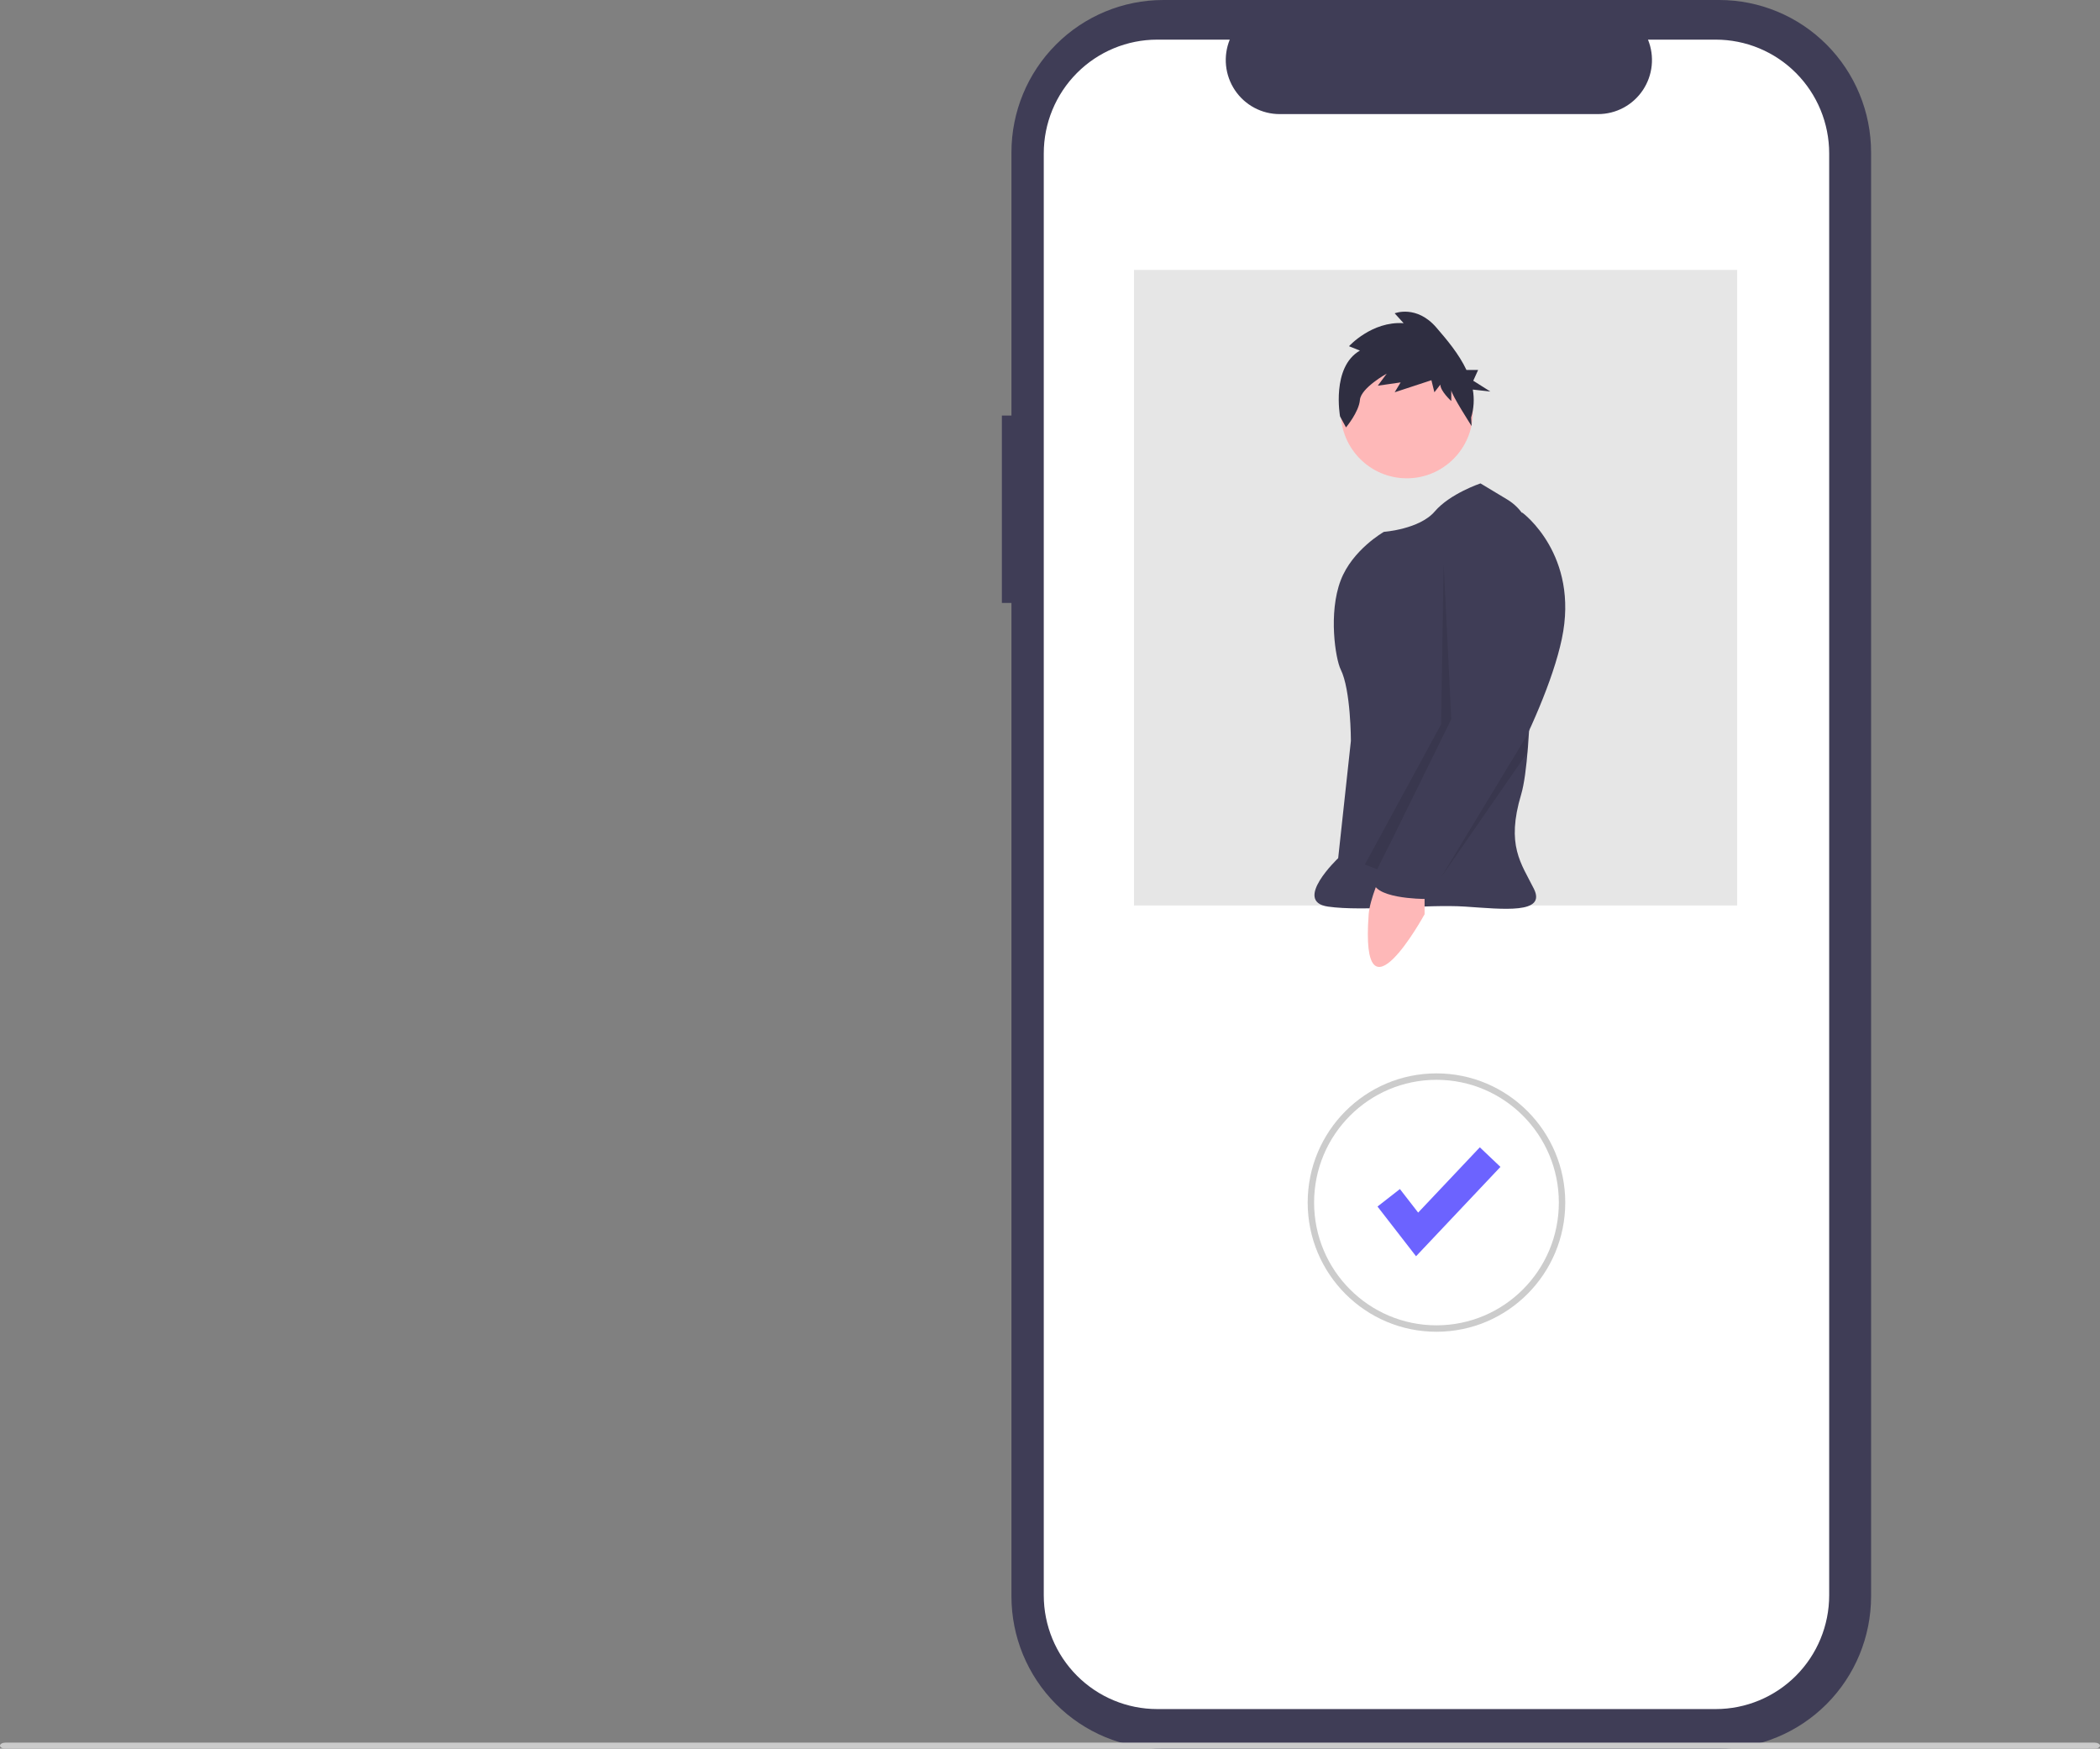 <svg width="245" height="204" viewBox="0 0 245 204" fill="none" xmlns="http://www.w3.org/2000/svg">
<rect x="0" y="0" width="245" height="204" fill="#808080" stroke="none"/>
<g clip-path="url(#clip0)">
<path d="M116.885 48.478H118.002V17.772C118.002 13.058 119.869 8.538 123.192 5.205C126.514 1.872 131.021 0 135.72 0H200.576C205.274 0 209.781 1.872 213.104 5.205C216.426 8.538 218.293 13.058 218.293 17.772V186.228C218.293 190.941 216.426 195.462 213.104 198.794C209.781 202.127 205.274 204 200.576 204H135.72C131.021 204 126.514 202.127 123.192 198.794C119.869 195.462 118.002 190.941 118.002 186.228V70.335H116.885V48.478Z" fill="#3F3D56"/>
<path d="M135.005 4.624H143.471C143.081 5.581 142.933 6.62 143.038 7.649C143.143 8.677 143.499 9.664 144.074 10.522C144.649 11.38 145.425 12.084 146.335 12.57C147.245 13.056 148.26 13.31 149.291 13.31H186.445C187.476 13.31 188.491 13.056 189.401 12.57C190.311 12.084 191.087 11.38 191.662 10.522C192.237 9.664 192.593 8.677 192.698 7.649C192.803 6.62 192.655 5.581 192.265 4.624H200.172C201.91 4.624 203.63 4.967 205.236 5.634C206.841 6.301 208.3 7.278 209.528 8.511C210.757 9.743 211.732 11.206 212.397 12.816C213.062 14.427 213.404 16.152 213.404 17.895V186.105C213.404 189.625 212.01 193 209.529 195.489C207.047 197.978 203.682 199.377 200.173 199.377H135.005C131.496 199.377 128.13 197.978 125.649 195.489C123.167 193 121.773 189.625 121.773 186.105V17.896C121.773 14.376 123.167 11 125.649 8.511C128.13 6.022 131.496 4.624 135.005 4.624V4.624Z" fill="white"/>
<path d="M167.588 155.361C175.886 155.361 182.613 148.614 182.613 140.29C182.613 131.967 175.886 125.219 167.588 125.219C159.29 125.219 152.563 131.967 152.563 140.29C152.563 148.614 159.29 155.361 167.588 155.361Z" fill="#CCCCCC"/>
<path d="M167.589 154.61C175.473 154.61 181.865 148.198 181.865 140.29C181.865 132.381 175.473 125.97 167.589 125.97C159.704 125.97 153.312 132.381 153.312 140.29C153.312 148.198 159.704 154.61 167.589 154.61Z" fill="white"/>
<path d="M165.205 146.553L160.708 140.753L163.323 138.713L165.452 141.459L172.646 133.843L175.051 136.128L165.205 146.553Z" fill="#6C63FF"/>
<path d="M202.673 31.49H132.296V105.631H202.673V31.49Z" fill="#E6E6E6"/>
<path d="M157.901 94.163L152.563 102.49H156.418L157.901 94.163Z" fill="#E6E6E6"/>
<path d="M164.127 55.798C168.384 55.798 171.836 52.336 171.836 48.066C171.836 43.795 168.384 40.333 164.127 40.333C159.869 40.333 156.418 43.795 156.418 48.066C156.418 52.336 159.869 55.798 164.127 55.798Z" fill="#FEB8B8"/>
<path d="M172.725 56.393C172.725 56.393 169.167 57.583 167.388 59.665C165.609 61.747 161.458 62.044 161.458 62.044C161.458 62.044 157.787 64.117 156.418 67.695C154.957 71.508 155.806 76.876 156.418 78.104C157.604 80.484 157.604 86.432 157.604 86.432L156.121 100.112C156.121 100.112 150.784 105.168 154.935 105.763C159.086 106.358 166.498 105.465 170.946 105.763C175.393 106.06 180.434 106.655 178.951 103.681C177.469 100.707 175.689 98.625 177.469 92.677C178.861 88.022 178.8 70.618 178.708 63.271C178.696 62.262 178.426 61.272 177.924 60.397C177.423 59.522 176.707 58.79 175.844 58.271L172.725 56.393Z" fill="#3F3D56"/>
<path d="M161.161 101.896C161.161 101.896 159.813 104.875 159.679 106.654C158.641 120.483 166.202 106.654 166.202 106.654V104.275L161.161 101.896Z" fill="#FEB8B8"/>
<path opacity="0.1" d="M168.426 65.761L169.315 83.903L160.696 101.413L159.234 100.855L168.13 84.497L168.426 65.761Z" fill="black"/>
<path d="M175.394 60.259L177.618 59.813C177.618 59.813 184.289 64.72 182.213 74.534C180.137 84.349 170.947 99.219 170.947 99.219C170.947 99.219 168.871 101.896 168.278 102.491C167.685 103.086 166.499 102.491 167.092 103.383C167.685 104.275 166.203 104.87 166.203 104.87C166.203 104.87 159.68 104.87 160.272 102.491C160.865 100.111 170.946 83.159 170.946 83.159L169.464 67.396C169.464 67.396 168.278 59.664 175.394 60.259Z" fill="#3F3D56"/>
<path opacity="0.1" d="M178.21 87.769V85.687L168.131 102.342L178.21 87.769Z" fill="black"/>
<path d="M158.658 40.901L157.384 40.389C157.384 40.389 160.048 37.446 163.756 37.702L162.713 36.551C162.713 36.551 165.262 35.527 167.579 38.215C168.797 39.627 170.206 41.288 171.085 43.158H172.449L171.88 44.416L173.873 45.674L171.826 45.448C172.02 46.534 171.953 47.65 171.633 48.706L171.687 49.7C171.687 49.7 169.315 46.017 169.315 45.507V46.786C169.315 46.786 168.041 45.635 168.041 44.867L167.346 45.762L166.998 44.355L162.712 45.762L163.407 44.611L160.742 44.995L161.785 43.587C161.785 43.587 158.772 45.252 158.657 46.658C158.541 48.064 157.034 49.859 157.034 49.859L156.339 48.579C156.339 48.579 155.297 42.821 158.658 40.901Z" fill="#2F2E41"/>
<path d="M0.64 204H244.36C244.713 204 245 203.841 245 203.646C245 203.45 244.713 203.292 244.36 203.292H0.64C0.287 203.292 0 203.45 0 203.646C0 203.841 0.286 204 0.64 204Z" fill="#CBCBCB"/>
</g>
<defs>
<clipPath id="clip0">
<rect width="245" height="204" fill="white"/>
</clipPath>
</defs>
</svg>
